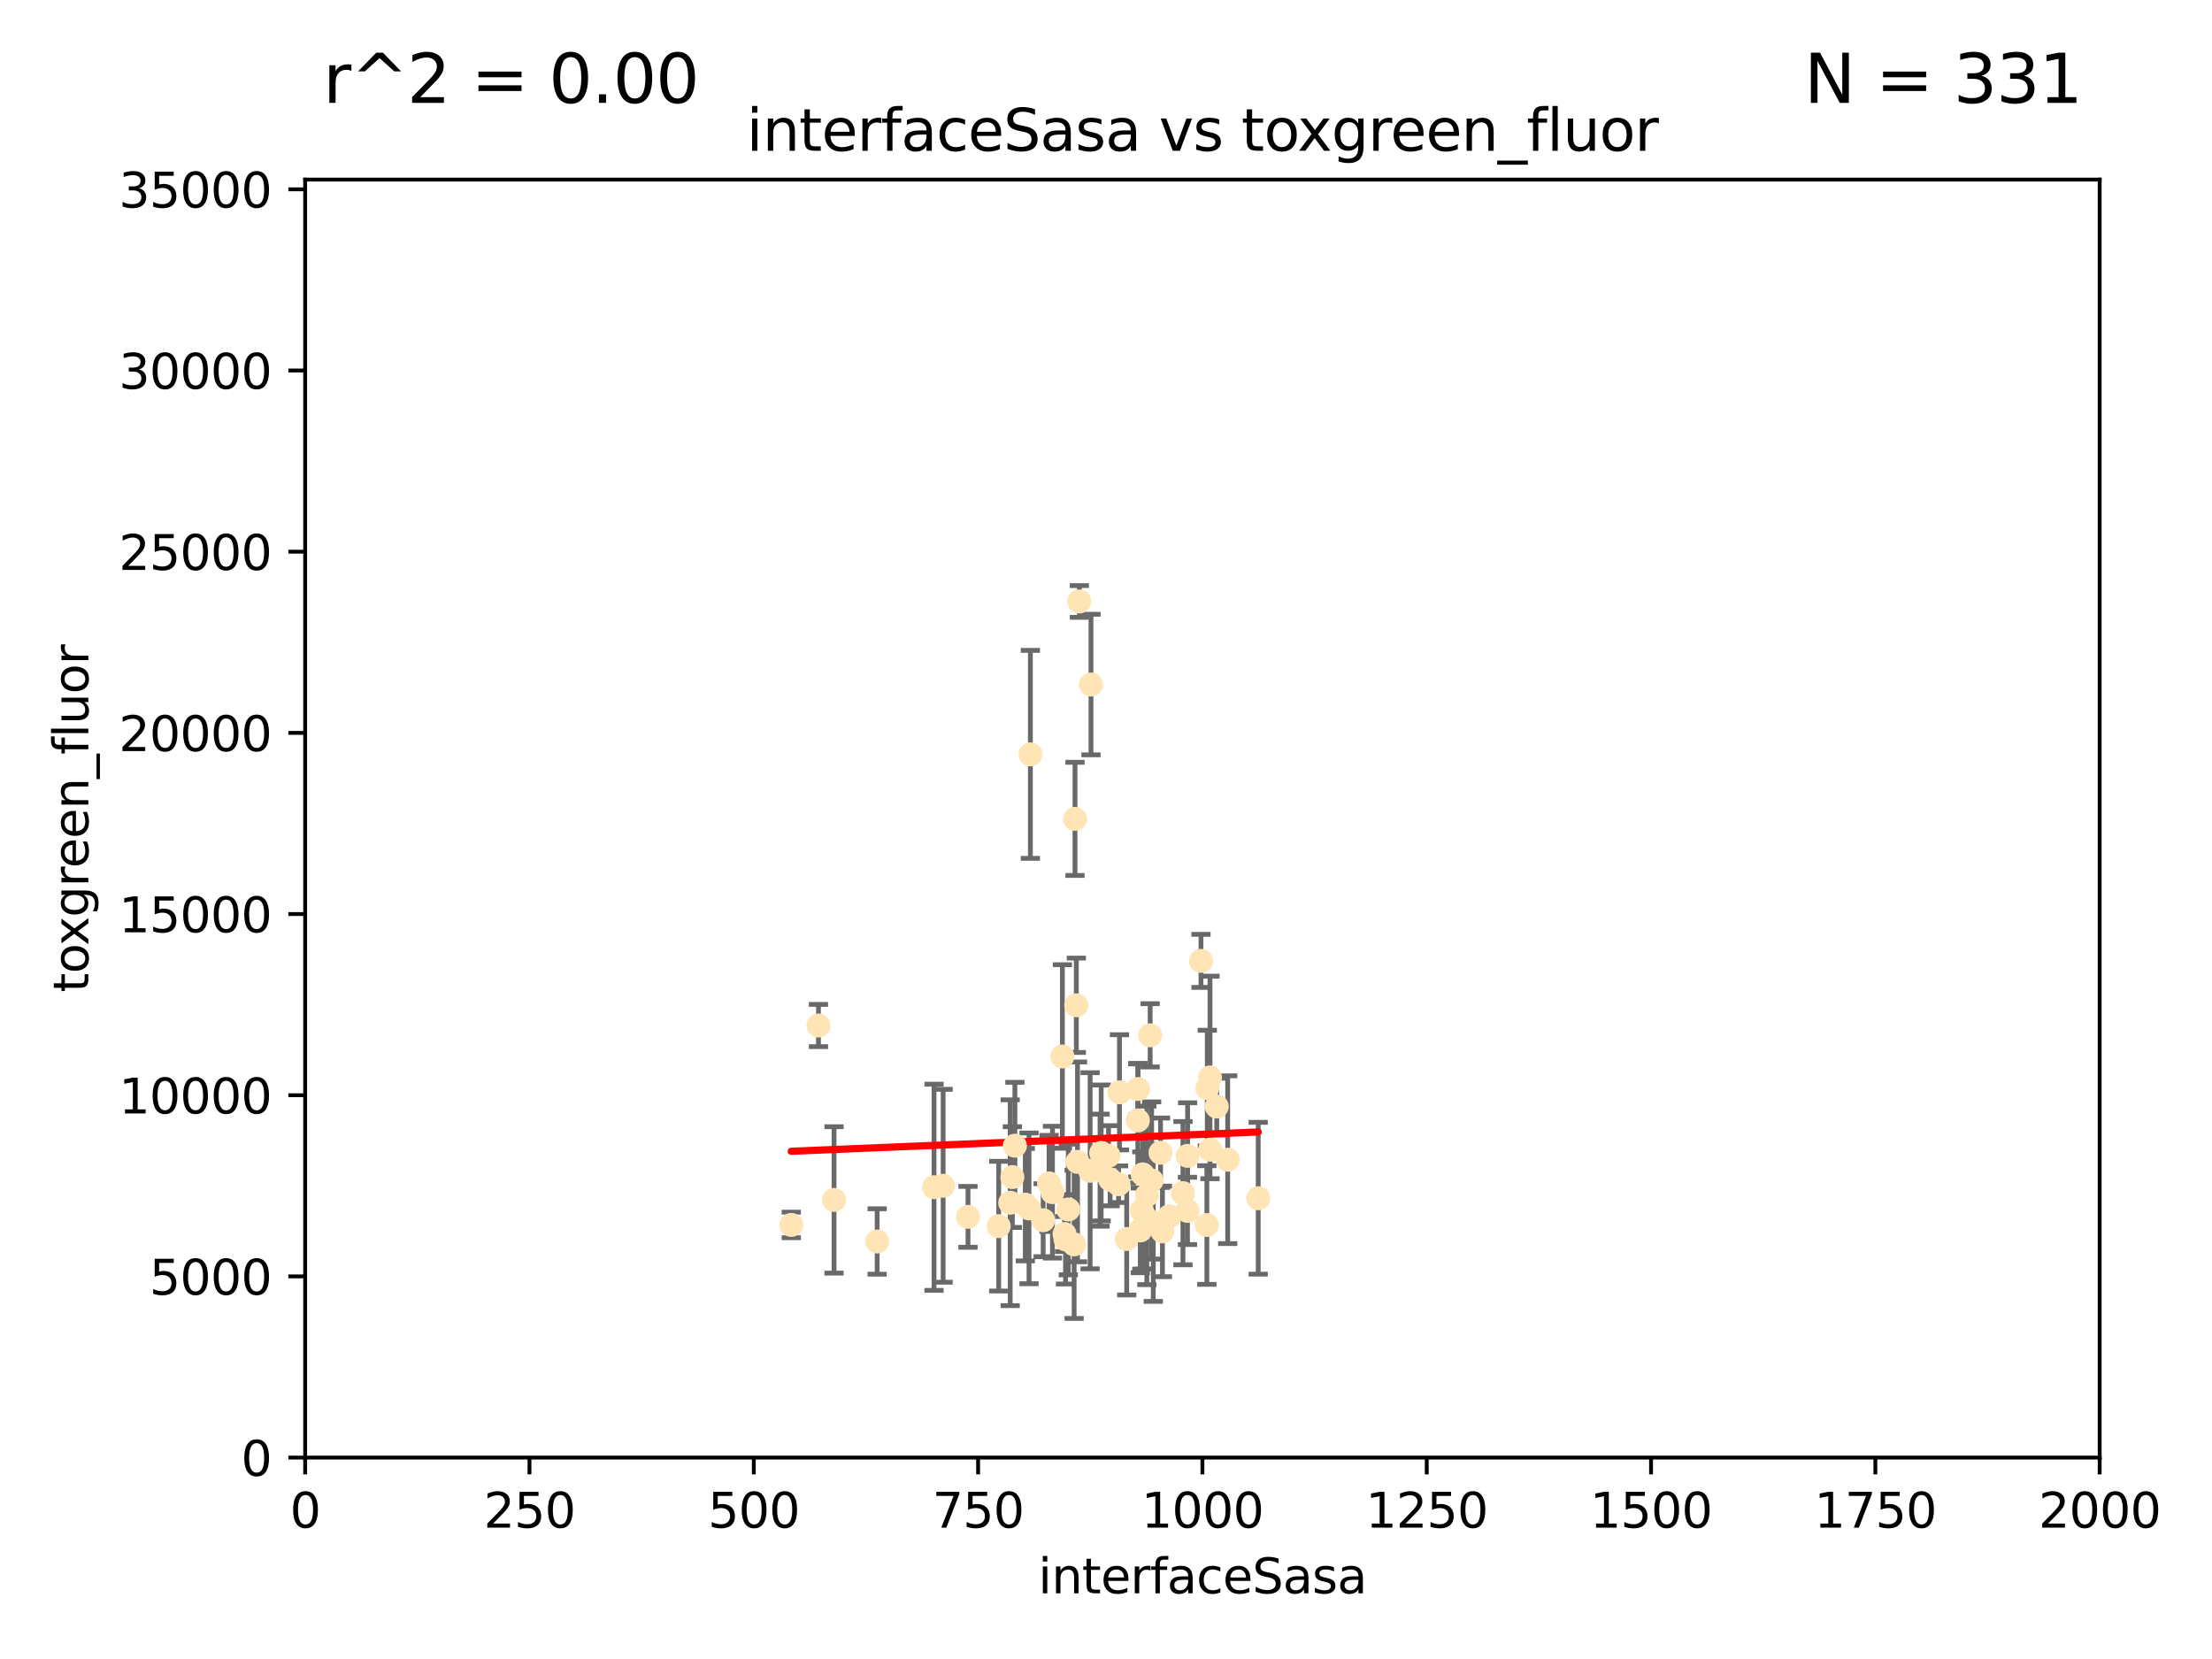 <?xml version="1.0" encoding="utf-8" standalone="no"?>
<!DOCTYPE svg PUBLIC "-//W3C//DTD SVG 1.1//EN"
  "http://www.w3.org/Graphics/SVG/1.1/DTD/svg11.dtd">
<svg xmlns:xlink="http://www.w3.org/1999/xlink" width="460.8pt" height="345.6pt" viewBox="0 0 460.8 345.6" xmlns="http://www.w3.org/2000/svg" version="1.1">
 <defs>
  <style type="text/css">*{stroke-linejoin: round; stroke-linecap: butt}</style>
 </defs>
 <g id="figure_1">
  <g id="patch_1">
   <path d="M 0 345.6 
L 460.8 345.6 
L 460.8 0 
L 0 0 
z
" style="fill: #ffffff"/>
  </g>
  <g id="axes_1">
   <g id="patch_2">
    <path d="M 63.571 303.64 
L 437.4 303.64 
L 437.4 37.411 
L 63.571 37.411 
z
" style="fill: #ffffff"/>
   </g>
   <g id="PathCollection_1">
    <defs>
     <path id="mffc5eb0782" d="M 0 1.118 
C 0.297 1.118 0.581 1 0.791 0.791 
C 1 0.581 1.118 0.297 1.118 0 
C 1.118 -0.297 1 -0.581 0.791 -0.791 
C 0.581 -1 0.297 -1.118 0 -1.118 
C -0.297 -1.118 -0.581 -1 -0.791 -0.791 
C -1 -0.581 -1.118 -0.297 -1.118 0 
C -1.118 0.297 -1 0.581 -0.791 0.791 
C -0.581 1 -0.297 1.118 0 1.118 
z
" style="stroke: #ffe4b5"/>
    </defs>
    <g clip-path="url(#p1312d03114)">
     <use xlink:href="#mffc5eb0782" x="253.473" y="230.512" style="fill: #ffe4b5; stroke: #ffe4b5"/>
     <use xlink:href="#mffc5eb0782" x="224.852" y="125.293" style="fill: #ffe4b5; stroke: #ffe4b5"/>
     <use xlink:href="#mffc5eb0782" x="227.273" y="142.599" style="fill: #ffe4b5; stroke: #ffe4b5"/>
     <use xlink:href="#mffc5eb0782" x="247.374" y="252.25" style="fill: #ffe4b5; stroke: #ffe4b5"/>
     <use xlink:href="#mffc5eb0782" x="238.555" y="253.578" style="fill: #ffe4b5; stroke: #ffe4b5"/>
     <use xlink:href="#mffc5eb0782" x="239.596" y="215.675" style="fill: #ffe4b5; stroke: #ffe4b5"/>
     <use xlink:href="#mffc5eb0782" x="224.217" y="209.418" style="fill: #ffe4b5; stroke: #ffe4b5"/>
     <use xlink:href="#mffc5eb0782" x="250.185" y="200.169" style="fill: #ffe4b5; stroke: #ffe4b5"/>
     <use xlink:href="#mffc5eb0782" x="240.248" y="254.736" style="fill: #ffe4b5; stroke: #ffe4b5"/>
     <use xlink:href="#mffc5eb0782" x="238.048" y="244.641" style="fill: #ffe4b5; stroke: #ffe4b5"/>
     <use xlink:href="#mffc5eb0782" x="233.018" y="246.695" style="fill: #ffe4b5; stroke: #ffe4b5"/>
     <use xlink:href="#mffc5eb0782" x="251.411" y="255.194" style="fill: #ffe4b5; stroke: #ffe4b5"/>
     <use xlink:href="#mffc5eb0782" x="252.078" y="239.511" style="fill: #ffe4b5; stroke: #ffe4b5"/>
     <use xlink:href="#mffc5eb0782" x="237.861" y="252.168" style="fill: #ffe4b5; stroke: #ffe4b5"/>
     <use xlink:href="#mffc5eb0782" x="224.465" y="242.038" style="fill: #ffe4b5; stroke: #ffe4b5"/>
     <use xlink:href="#mffc5eb0782" x="218.533" y="246.526" style="fill: #ffe4b5; stroke: #ffe4b5"/>
     <use xlink:href="#mffc5eb0782" x="201.651" y="253.493" style="fill: #ffe4b5; stroke: #ffe4b5"/>
     <use xlink:href="#mffc5eb0782" x="211.421" y="238.667" style="fill: #ffe4b5; stroke: #ffe4b5"/>
     <use xlink:href="#mffc5eb0782" x="221.312" y="220.081" style="fill: #ffe4b5; stroke: #ffe4b5"/>
     <use xlink:href="#mffc5eb0782" x="237.058" y="226.862" style="fill: #ffe4b5; stroke: #ffe4b5"/>
     <use xlink:href="#mffc5eb0782" x="221.764" y="257.071" style="fill: #ffe4b5; stroke: #ffe4b5"/>
     <use xlink:href="#mffc5eb0782" x="247.402" y="240.784" style="fill: #ffe4b5; stroke: #ffe4b5"/>
     <use xlink:href="#mffc5eb0782" x="255.751" y="241.585" style="fill: #ffe4b5; stroke: #ffe4b5"/>
     <use xlink:href="#mffc5eb0782" x="229.159" y="243.768" style="fill: #ffe4b5; stroke: #ffe4b5"/>
     <use xlink:href="#mffc5eb0782" x="231.261" y="245.717" style="fill: #ffe4b5; stroke: #ffe4b5"/>
     <use xlink:href="#mffc5eb0782" x="252.065" y="224.454" style="fill: #ffe4b5; stroke: #ffe4b5"/>
     <use xlink:href="#mffc5eb0782" x="251.502" y="226.673" style="fill: #ffe4b5; stroke: #ffe4b5"/>
     <use xlink:href="#mffc5eb0782" x="210.895" y="245.207" style="fill: #ffe4b5; stroke: #ffe4b5"/>
     <use xlink:href="#mffc5eb0782" x="239.906" y="245.916" style="fill: #ffe4b5; stroke: #ffe4b5"/>
     <use xlink:href="#mffc5eb0782" x="229.394" y="240.184" style="fill: #ffe4b5; stroke: #ffe4b5"/>
     <use xlink:href="#mffc5eb0782" x="173.746" y="249.966" style="fill: #ffe4b5; stroke: #ffe4b5"/>
     <use xlink:href="#mffc5eb0782" x="219.247" y="248.35" style="fill: #ffe4b5; stroke: #ffe4b5"/>
     <use xlink:href="#mffc5eb0782" x="241.762" y="240.133" style="fill: #ffe4b5; stroke: #ffe4b5"/>
     <use xlink:href="#mffc5eb0782" x="234.716" y="258.105" style="fill: #ffe4b5; stroke: #ffe4b5"/>
     <use xlink:href="#mffc5eb0782" x="237.033" y="233.405" style="fill: #ffe4b5; stroke: #ffe4b5"/>
     <use xlink:href="#mffc5eb0782" x="214.649" y="157.149" style="fill: #ffe4b5; stroke: #ffe4b5"/>
     <use xlink:href="#mffc5eb0782" x="214.363" y="251.723" style="fill: #ffe4b5; stroke: #ffe4b5"/>
     <use xlink:href="#mffc5eb0782" x="196.473" y="247.017" style="fill: #ffe4b5; stroke: #ffe4b5"/>
     <use xlink:href="#mffc5eb0782" x="262.108" y="249.617" style="fill: #ffe4b5; stroke: #ffe4b5"/>
     <use xlink:href="#mffc5eb0782" x="210.441" y="250.554" style="fill: #ffe4b5; stroke: #ffe4b5"/>
     <use xlink:href="#mffc5eb0782" x="223.944" y="170.586" style="fill: #ffe4b5; stroke: #ffe4b5"/>
     <use xlink:href="#mffc5eb0782" x="230.927" y="240.771" style="fill: #ffe4b5; stroke: #ffe4b5"/>
     <use xlink:href="#mffc5eb0782" x="242.155" y="256.522" style="fill: #ffe4b5; stroke: #ffe4b5"/>
     <use xlink:href="#mffc5eb0782" x="217.308" y="254.193" style="fill: #ffe4b5; stroke: #ffe4b5"/>
     <use xlink:href="#mffc5eb0782" x="233.207" y="227.553" style="fill: #ffe4b5; stroke: #ffe4b5"/>
     <use xlink:href="#mffc5eb0782" x="238.906" y="249.018" style="fill: #ffe4b5; stroke: #ffe4b5"/>
     <use xlink:href="#mffc5eb0782" x="243.585" y="253.376" style="fill: #ffe4b5; stroke: #ffe4b5"/>
     <use xlink:href="#mffc5eb0782" x="237.544" y="256.316" style="fill: #ffe4b5; stroke: #ffe4b5"/>
     <use xlink:href="#mffc5eb0782" x="170.501" y="213.635" style="fill: #ffe4b5; stroke: #ffe4b5"/>
     <use xlink:href="#mffc5eb0782" x="213.589" y="250.957" style="fill: #ffe4b5; stroke: #ffe4b5"/>
     <use xlink:href="#mffc5eb0782" x="223.762" y="259.223" style="fill: #ffe4b5; stroke: #ffe4b5"/>
     <use xlink:href="#mffc5eb0782" x="227.093" y="243.894" style="fill: #ffe4b5; stroke: #ffe4b5"/>
     <use xlink:href="#mffc5eb0782" x="194.576" y="247.324" style="fill: #ffe4b5; stroke: #ffe4b5"/>
     <use xlink:href="#mffc5eb0782" x="221.968" y="258.18" style="fill: #ffe4b5; stroke: #ffe4b5"/>
     <use xlink:href="#mffc5eb0782" x="182.727" y="258.627" style="fill: #ffe4b5; stroke: #ffe4b5"/>
     <use xlink:href="#mffc5eb0782" x="208.05" y="255.432" style="fill: #ffe4b5; stroke: #ffe4b5"/>
     <use xlink:href="#mffc5eb0782" x="164.838" y="255.174" style="fill: #ffe4b5; stroke: #ffe4b5"/>
     <use xlink:href="#mffc5eb0782" x="246.431" y="248.558" style="fill: #ffe4b5; stroke: #ffe4b5"/>
     <use xlink:href="#mffc5eb0782" x="222.546" y="251.956" style="fill: #ffe4b5; stroke: #ffe4b5"/>
    </g>
   </g>
   <g id="matplotlib.axis_1">
    <g id="xtick_1">
     <g id="line2d_1">
      <defs>
       <path id="m3a150f9c7a" d="M 0 0 
L 0 3.5 
" style="stroke: #000000; stroke-width: 0.8"/>
      </defs>
      <g>
       <use xlink:href="#m3a150f9c7a" x="63.571" y="303.64" style="stroke: #000000; stroke-width: 0.8"/>
      </g>
     </g>
     <g id="text_1">
      <!-- 0 -->
      <g transform="translate(60.39 318.238)scale(0.1 -0.1)">
       <defs>
        <path id="DejaVuSans-30" d="M 2034 4250 
Q 1547 4250 1301 3770 
Q 1056 3291 1056 2328 
Q 1056 1369 1301 889 
Q 1547 409 2034 409 
Q 2525 409 2770 889 
Q 3016 1369 3016 2328 
Q 3016 3291 2770 3770 
Q 2525 4250 2034 4250 
z
M 2034 4750 
Q 2819 4750 3233 4129 
Q 3647 3509 3647 2328 
Q 3647 1150 3233 529 
Q 2819 -91 2034 -91 
Q 1250 -91 836 529 
Q 422 1150 422 2328 
Q 422 3509 836 4129 
Q 1250 4750 2034 4750 
z
" transform="scale(0.016)"/>
       </defs>
       <use xlink:href="#DejaVuSans-30"/>
      </g>
     </g>
    </g>
    <g id="xtick_2">
     <g id="line2d_2">
      <g>
       <use xlink:href="#m3a150f9c7a" x="110.3" y="303.64" style="stroke: #000000; stroke-width: 0.8"/>
      </g>
     </g>
     <g id="text_2">
      <!-- 250 -->
      <g transform="translate(100.756 318.238)scale(0.1 -0.1)">
       <defs>
        <path id="DejaVuSans-32" d="M 1228 531 
L 3431 531 
L 3431 0 
L 469 0 
L 469 531 
Q 828 903 1448 1529 
Q 2069 2156 2228 2338 
Q 2531 2678 2651 2914 
Q 2772 3150 2772 3378 
Q 2772 3750 2511 3984 
Q 2250 4219 1831 4219 
Q 1534 4219 1204 4116 
Q 875 4013 500 3803 
L 500 4441 
Q 881 4594 1212 4672 
Q 1544 4750 1819 4750 
Q 2544 4750 2975 4387 
Q 3406 4025 3406 3419 
Q 3406 3131 3298 2873 
Q 3191 2616 2906 2266 
Q 2828 2175 2409 1742 
Q 1991 1309 1228 531 
z
" transform="scale(0.016)"/>
        <path id="DejaVuSans-35" d="M 691 4666 
L 3169 4666 
L 3169 4134 
L 1269 4134 
L 1269 2991 
Q 1406 3038 1543 3061 
Q 1681 3084 1819 3084 
Q 2600 3084 3056 2656 
Q 3513 2228 3513 1497 
Q 3513 744 3044 326 
Q 2575 -91 1722 -91 
Q 1428 -91 1123 -41 
Q 819 9 494 109 
L 494 744 
Q 775 591 1075 516 
Q 1375 441 1709 441 
Q 2250 441 2565 725 
Q 2881 1009 2881 1497 
Q 2881 1984 2565 2268 
Q 2250 2553 1709 2553 
Q 1456 2553 1204 2497 
Q 953 2441 691 2322 
L 691 4666 
z
" transform="scale(0.016)"/>
       </defs>
       <use xlink:href="#DejaVuSans-32"/>
       <use xlink:href="#DejaVuSans-35" x="63.623"/>
       <use xlink:href="#DejaVuSans-30" x="127.246"/>
      </g>
     </g>
    </g>
    <g id="xtick_3">
     <g id="line2d_3">
      <g>
       <use xlink:href="#m3a150f9c7a" x="157.028" y="303.64" style="stroke: #000000; stroke-width: 0.8"/>
      </g>
     </g>
     <g id="text_3">
      <!-- 500 -->
      <g transform="translate(147.485 318.238)scale(0.1 -0.1)">
       <use xlink:href="#DejaVuSans-35"/>
       <use xlink:href="#DejaVuSans-30" x="63.623"/>
       <use xlink:href="#DejaVuSans-30" x="127.246"/>
      </g>
     </g>
    </g>
    <g id="xtick_4">
     <g id="line2d_4">
      <g>
       <use xlink:href="#m3a150f9c7a" x="203.757" y="303.64" style="stroke: #000000; stroke-width: 0.8"/>
      </g>
     </g>
     <g id="text_4">
      <!-- 750 -->
      <g transform="translate(194.213 318.238)scale(0.1 -0.1)">
       <defs>
        <path id="DejaVuSans-37" d="M 525 4666 
L 3525 4666 
L 3525 4397 
L 1831 0 
L 1172 0 
L 2766 4134 
L 525 4134 
L 525 4666 
z
" transform="scale(0.016)"/>
       </defs>
       <use xlink:href="#DejaVuSans-37"/>
       <use xlink:href="#DejaVuSans-35" x="63.623"/>
       <use xlink:href="#DejaVuSans-30" x="127.246"/>
      </g>
     </g>
    </g>
    <g id="xtick_5">
     <g id="line2d_5">
      <g>
       <use xlink:href="#m3a150f9c7a" x="250.486" y="303.64" style="stroke: #000000; stroke-width: 0.8"/>
      </g>
     </g>
     <g id="text_5">
      <!-- 1000 -->
      <g transform="translate(237.761 318.238)scale(0.1 -0.1)">
       <defs>
        <path id="DejaVuSans-31" d="M 794 531 
L 1825 531 
L 1825 4091 
L 703 3866 
L 703 4441 
L 1819 4666 
L 2450 4666 
L 2450 531 
L 3481 531 
L 3481 0 
L 794 0 
L 794 531 
z
" transform="scale(0.016)"/>
       </defs>
       <use xlink:href="#DejaVuSans-31"/>
       <use xlink:href="#DejaVuSans-30" x="63.623"/>
       <use xlink:href="#DejaVuSans-30" x="127.246"/>
       <use xlink:href="#DejaVuSans-30" x="190.869"/>
      </g>
     </g>
    </g>
    <g id="xtick_6">
     <g id="line2d_6">
      <g>
       <use xlink:href="#m3a150f9c7a" x="297.214" y="303.64" style="stroke: #000000; stroke-width: 0.8"/>
      </g>
     </g>
     <g id="text_6">
      <!-- 1250 -->
      <g transform="translate(284.489 318.238)scale(0.1 -0.1)">
       <use xlink:href="#DejaVuSans-31"/>
       <use xlink:href="#DejaVuSans-32" x="63.623"/>
       <use xlink:href="#DejaVuSans-35" x="127.246"/>
       <use xlink:href="#DejaVuSans-30" x="190.869"/>
      </g>
     </g>
    </g>
    <g id="xtick_7">
     <g id="line2d_7">
      <g>
       <use xlink:href="#m3a150f9c7a" x="343.943" y="303.64" style="stroke: #000000; stroke-width: 0.8"/>
      </g>
     </g>
     <g id="text_7">
      <!-- 1500 -->
      <g transform="translate(331.218 318.238)scale(0.1 -0.1)">
       <use xlink:href="#DejaVuSans-31"/>
       <use xlink:href="#DejaVuSans-35" x="63.623"/>
       <use xlink:href="#DejaVuSans-30" x="127.246"/>
       <use xlink:href="#DejaVuSans-30" x="190.869"/>
      </g>
     </g>
    </g>
    <g id="xtick_8">
     <g id="line2d_8">
      <g>
       <use xlink:href="#m3a150f9c7a" x="390.671" y="303.64" style="stroke: #000000; stroke-width: 0.8"/>
      </g>
     </g>
     <g id="text_8">
      <!-- 1750 -->
      <g transform="translate(377.946 318.238)scale(0.1 -0.1)">
       <use xlink:href="#DejaVuSans-31"/>
       <use xlink:href="#DejaVuSans-37" x="63.623"/>
       <use xlink:href="#DejaVuSans-35" x="127.246"/>
       <use xlink:href="#DejaVuSans-30" x="190.869"/>
      </g>
     </g>
    </g>
    <g id="xtick_9">
     <g id="line2d_9">
      <g>
       <use xlink:href="#m3a150f9c7a" x="437.4" y="303.64" style="stroke: #000000; stroke-width: 0.8"/>
      </g>
     </g>
     <g id="text_9">
      <!-- 2000 -->
      <g transform="translate(424.675 318.238)scale(0.1 -0.1)">
       <use xlink:href="#DejaVuSans-32"/>
       <use xlink:href="#DejaVuSans-30" x="63.623"/>
       <use xlink:href="#DejaVuSans-30" x="127.246"/>
       <use xlink:href="#DejaVuSans-30" x="190.869"/>
      </g>
     </g>
    </g>
    <g id="text_10">
     <!-- interfaceSasa -->
     <g transform="translate(216.279 331.917)scale(0.1 -0.1)">
      <defs>
       <path id="DejaVuSans-69" d="M 603 3500 
L 1178 3500 
L 1178 0 
L 603 0 
L 603 3500 
z
M 603 4863 
L 1178 4863 
L 1178 4134 
L 603 4134 
L 603 4863 
z
" transform="scale(0.016)"/>
       <path id="DejaVuSans-6e" d="M 3513 2113 
L 3513 0 
L 2938 0 
L 2938 2094 
Q 2938 2591 2744 2837 
Q 2550 3084 2163 3084 
Q 1697 3084 1428 2787 
Q 1159 2491 1159 1978 
L 1159 0 
L 581 0 
L 581 3500 
L 1159 3500 
L 1159 2956 
Q 1366 3272 1645 3428 
Q 1925 3584 2291 3584 
Q 2894 3584 3203 3211 
Q 3513 2838 3513 2113 
z
" transform="scale(0.016)"/>
       <path id="DejaVuSans-74" d="M 1172 4494 
L 1172 3500 
L 2356 3500 
L 2356 3053 
L 1172 3053 
L 1172 1153 
Q 1172 725 1289 603 
Q 1406 481 1766 481 
L 2356 481 
L 2356 0 
L 1766 0 
Q 1100 0 847 248 
Q 594 497 594 1153 
L 594 3053 
L 172 3053 
L 172 3500 
L 594 3500 
L 594 4494 
L 1172 4494 
z
" transform="scale(0.016)"/>
       <path id="DejaVuSans-65" d="M 3597 1894 
L 3597 1613 
L 953 1613 
Q 991 1019 1311 708 
Q 1631 397 2203 397 
Q 2534 397 2845 478 
Q 3156 559 3463 722 
L 3463 178 
Q 3153 47 2828 -22 
Q 2503 -91 2169 -91 
Q 1331 -91 842 396 
Q 353 884 353 1716 
Q 353 2575 817 3079 
Q 1281 3584 2069 3584 
Q 2775 3584 3186 3129 
Q 3597 2675 3597 1894 
z
M 3022 2063 
Q 3016 2534 2758 2815 
Q 2500 3097 2075 3097 
Q 1594 3097 1305 2825 
Q 1016 2553 972 2059 
L 3022 2063 
z
" transform="scale(0.016)"/>
       <path id="DejaVuSans-72" d="M 2631 2963 
Q 2534 3019 2420 3045 
Q 2306 3072 2169 3072 
Q 1681 3072 1420 2755 
Q 1159 2438 1159 1844 
L 1159 0 
L 581 0 
L 581 3500 
L 1159 3500 
L 1159 2956 
Q 1341 3275 1631 3429 
Q 1922 3584 2338 3584 
Q 2397 3584 2469 3576 
Q 2541 3569 2628 3553 
L 2631 2963 
z
" transform="scale(0.016)"/>
       <path id="DejaVuSans-66" d="M 2375 4863 
L 2375 4384 
L 1825 4384 
Q 1516 4384 1395 4259 
Q 1275 4134 1275 3809 
L 1275 3500 
L 2222 3500 
L 2222 3053 
L 1275 3053 
L 1275 0 
L 697 0 
L 697 3053 
L 147 3053 
L 147 3500 
L 697 3500 
L 697 3744 
Q 697 4328 969 4595 
Q 1241 4863 1831 4863 
L 2375 4863 
z
" transform="scale(0.016)"/>
       <path id="DejaVuSans-61" d="M 2194 1759 
Q 1497 1759 1228 1600 
Q 959 1441 959 1056 
Q 959 750 1161 570 
Q 1363 391 1709 391 
Q 2188 391 2477 730 
Q 2766 1069 2766 1631 
L 2766 1759 
L 2194 1759 
z
M 3341 1997 
L 3341 0 
L 2766 0 
L 2766 531 
Q 2569 213 2275 61 
Q 1981 -91 1556 -91 
Q 1019 -91 701 211 
Q 384 513 384 1019 
Q 384 1609 779 1909 
Q 1175 2209 1959 2209 
L 2766 2209 
L 2766 2266 
Q 2766 2663 2505 2880 
Q 2244 3097 1772 3097 
Q 1472 3097 1187 3025 
Q 903 2953 641 2809 
L 641 3341 
Q 956 3463 1253 3523 
Q 1550 3584 1831 3584 
Q 2591 3584 2966 3190 
Q 3341 2797 3341 1997 
z
" transform="scale(0.016)"/>
       <path id="DejaVuSans-63" d="M 3122 3366 
L 3122 2828 
Q 2878 2963 2633 3030 
Q 2388 3097 2138 3097 
Q 1578 3097 1268 2742 
Q 959 2388 959 1747 
Q 959 1106 1268 751 
Q 1578 397 2138 397 
Q 2388 397 2633 464 
Q 2878 531 3122 666 
L 3122 134 
Q 2881 22 2623 -34 
Q 2366 -91 2075 -91 
Q 1284 -91 818 406 
Q 353 903 353 1747 
Q 353 2603 823 3093 
Q 1294 3584 2113 3584 
Q 2378 3584 2631 3529 
Q 2884 3475 3122 3366 
z
" transform="scale(0.016)"/>
       <path id="DejaVuSans-53" d="M 3425 4513 
L 3425 3897 
Q 3066 4069 2747 4153 
Q 2428 4238 2131 4238 
Q 1616 4238 1336 4038 
Q 1056 3838 1056 3469 
Q 1056 3159 1242 3001 
Q 1428 2844 1947 2747 
L 2328 2669 
Q 3034 2534 3370 2195 
Q 3706 1856 3706 1288 
Q 3706 609 3251 259 
Q 2797 -91 1919 -91 
Q 1588 -91 1214 -16 
Q 841 59 441 206 
L 441 856 
Q 825 641 1194 531 
Q 1563 422 1919 422 
Q 2459 422 2753 634 
Q 3047 847 3047 1241 
Q 3047 1584 2836 1778 
Q 2625 1972 2144 2069 
L 1759 2144 
Q 1053 2284 737 2584 
Q 422 2884 422 3419 
Q 422 4038 858 4394 
Q 1294 4750 2059 4750 
Q 2388 4750 2728 4690 
Q 3069 4631 3425 4513 
z
" transform="scale(0.016)"/>
       <path id="DejaVuSans-73" d="M 2834 3397 
L 2834 2853 
Q 2591 2978 2328 3040 
Q 2066 3103 1784 3103 
Q 1356 3103 1142 2972 
Q 928 2841 928 2578 
Q 928 2378 1081 2264 
Q 1234 2150 1697 2047 
L 1894 2003 
Q 2506 1872 2764 1633 
Q 3022 1394 3022 966 
Q 3022 478 2636 193 
Q 2250 -91 1575 -91 
Q 1294 -91 989 -36 
Q 684 19 347 128 
L 347 722 
Q 666 556 975 473 
Q 1284 391 1588 391 
Q 1994 391 2212 530 
Q 2431 669 2431 922 
Q 2431 1156 2273 1281 
Q 2116 1406 1581 1522 
L 1381 1569 
Q 847 1681 609 1914 
Q 372 2147 372 2553 
Q 372 3047 722 3315 
Q 1072 3584 1716 3584 
Q 2034 3584 2315 3537 
Q 2597 3491 2834 3397 
z
" transform="scale(0.016)"/>
      </defs>
      <use xlink:href="#DejaVuSans-69"/>
      <use xlink:href="#DejaVuSans-6e" x="27.783"/>
      <use xlink:href="#DejaVuSans-74" x="91.162"/>
      <use xlink:href="#DejaVuSans-65" x="130.371"/>
      <use xlink:href="#DejaVuSans-72" x="191.895"/>
      <use xlink:href="#DejaVuSans-66" x="233.008"/>
      <use xlink:href="#DejaVuSans-61" x="268.213"/>
      <use xlink:href="#DejaVuSans-63" x="329.492"/>
      <use xlink:href="#DejaVuSans-65" x="384.473"/>
      <use xlink:href="#DejaVuSans-53" x="445.996"/>
      <use xlink:href="#DejaVuSans-61" x="509.473"/>
      <use xlink:href="#DejaVuSans-73" x="570.752"/>
      <use xlink:href="#DejaVuSans-61" x="622.852"/>
     </g>
    </g>
   </g>
   <g id="matplotlib.axis_2">
    <g id="ytick_1">
     <g id="line2d_10">
      <defs>
       <path id="mc94f754ab6" d="M 0 0 
L -3.5 0 
" style="stroke: #000000; stroke-width: 0.8"/>
      </defs>
      <g>
       <use xlink:href="#mc94f754ab6" x="63.571" y="303.64" style="stroke: #000000; stroke-width: 0.8"/>
      </g>
     </g>
     <g id="text_11">
      <!-- 0 -->
      <g transform="translate(50.209 307.439)scale(0.1 -0.1)">
       <use xlink:href="#DejaVuSans-30"/>
      </g>
     </g>
    </g>
    <g id="ytick_2">
     <g id="line2d_11">
      <g>
       <use xlink:href="#mc94f754ab6" x="63.571" y="265.897" style="stroke: #000000; stroke-width: 0.8"/>
      </g>
     </g>
     <g id="text_12">
      <!-- 5000 -->
      <g transform="translate(31.121 269.696)scale(0.1 -0.1)">
       <use xlink:href="#DejaVuSans-35"/>
       <use xlink:href="#DejaVuSans-30" x="63.623"/>
       <use xlink:href="#DejaVuSans-30" x="127.246"/>
       <use xlink:href="#DejaVuSans-30" x="190.869"/>
      </g>
     </g>
    </g>
    <g id="ytick_3">
     <g id="line2d_12">
      <g>
       <use xlink:href="#mc94f754ab6" x="63.571" y="228.154" style="stroke: #000000; stroke-width: 0.8"/>
      </g>
     </g>
     <g id="text_13">
      <!-- 10000 -->
      <g transform="translate(24.759 231.953)scale(0.1 -0.1)">
       <use xlink:href="#DejaVuSans-31"/>
       <use xlink:href="#DejaVuSans-30" x="63.623"/>
       <use xlink:href="#DejaVuSans-30" x="127.246"/>
       <use xlink:href="#DejaVuSans-30" x="190.869"/>
       <use xlink:href="#DejaVuSans-30" x="254.492"/>
      </g>
     </g>
    </g>
    <g id="ytick_4">
     <g id="line2d_13">
      <g>
       <use xlink:href="#mc94f754ab6" x="63.571" y="190.411" style="stroke: #000000; stroke-width: 0.8"/>
      </g>
     </g>
     <g id="text_14">
      <!-- 15000 -->
      <g transform="translate(24.759 194.21)scale(0.1 -0.1)">
       <use xlink:href="#DejaVuSans-31"/>
       <use xlink:href="#DejaVuSans-35" x="63.623"/>
       <use xlink:href="#DejaVuSans-30" x="127.246"/>
       <use xlink:href="#DejaVuSans-30" x="190.869"/>
       <use xlink:href="#DejaVuSans-30" x="254.492"/>
      </g>
     </g>
    </g>
    <g id="ytick_5">
     <g id="line2d_14">
      <g>
       <use xlink:href="#mc94f754ab6" x="63.571" y="152.668" style="stroke: #000000; stroke-width: 0.8"/>
      </g>
     </g>
     <g id="text_15">
      <!-- 20000 -->
      <g transform="translate(24.759 156.467)scale(0.1 -0.1)">
       <use xlink:href="#DejaVuSans-32"/>
       <use xlink:href="#DejaVuSans-30" x="63.623"/>
       <use xlink:href="#DejaVuSans-30" x="127.246"/>
       <use xlink:href="#DejaVuSans-30" x="190.869"/>
       <use xlink:href="#DejaVuSans-30" x="254.492"/>
      </g>
     </g>
    </g>
    <g id="ytick_6">
     <g id="line2d_15">
      <g>
       <use xlink:href="#mc94f754ab6" x="63.571" y="114.925" style="stroke: #000000; stroke-width: 0.8"/>
      </g>
     </g>
     <g id="text_16">
      <!-- 25000 -->
      <g transform="translate(24.759 118.724)scale(0.1 -0.1)">
       <use xlink:href="#DejaVuSans-32"/>
       <use xlink:href="#DejaVuSans-35" x="63.623"/>
       <use xlink:href="#DejaVuSans-30" x="127.246"/>
       <use xlink:href="#DejaVuSans-30" x="190.869"/>
       <use xlink:href="#DejaVuSans-30" x="254.492"/>
      </g>
     </g>
    </g>
    <g id="ytick_7">
     <g id="line2d_16">
      <g>
       <use xlink:href="#mc94f754ab6" x="63.571" y="77.181" style="stroke: #000000; stroke-width: 0.8"/>
      </g>
     </g>
     <g id="text_17">
      <!-- 30000 -->
      <g transform="translate(24.759 80.981)scale(0.1 -0.1)">
       <defs>
        <path id="DejaVuSans-33" d="M 2597 2516 
Q 3050 2419 3304 2112 
Q 3559 1806 3559 1356 
Q 3559 666 3084 287 
Q 2609 -91 1734 -91 
Q 1441 -91 1130 -33 
Q 819 25 488 141 
L 488 750 
Q 750 597 1062 519 
Q 1375 441 1716 441 
Q 2309 441 2620 675 
Q 2931 909 2931 1356 
Q 2931 1769 2642 2001 
Q 2353 2234 1838 2234 
L 1294 2234 
L 1294 2753 
L 1863 2753 
Q 2328 2753 2575 2939 
Q 2822 3125 2822 3475 
Q 2822 3834 2567 4026 
Q 2313 4219 1838 4219 
Q 1578 4219 1281 4162 
Q 984 4106 628 3988 
L 628 4550 
Q 988 4650 1302 4700 
Q 1616 4750 1894 4750 
Q 2613 4750 3031 4423 
Q 3450 4097 3450 3541 
Q 3450 3153 3228 2886 
Q 3006 2619 2597 2516 
z
" transform="scale(0.016)"/>
       </defs>
       <use xlink:href="#DejaVuSans-33"/>
       <use xlink:href="#DejaVuSans-30" x="63.623"/>
       <use xlink:href="#DejaVuSans-30" x="127.246"/>
       <use xlink:href="#DejaVuSans-30" x="190.869"/>
       <use xlink:href="#DejaVuSans-30" x="254.492"/>
      </g>
     </g>
    </g>
    <g id="ytick_8">
     <g id="line2d_17">
      <g>
       <use xlink:href="#mc94f754ab6" x="63.571" y="39.438" style="stroke: #000000; stroke-width: 0.8"/>
      </g>
     </g>
     <g id="text_18">
      <!-- 35000 -->
      <g transform="translate(24.759 43.238)scale(0.1 -0.1)">
       <use xlink:href="#DejaVuSans-33"/>
       <use xlink:href="#DejaVuSans-35" x="63.623"/>
       <use xlink:href="#DejaVuSans-30" x="127.246"/>
       <use xlink:href="#DejaVuSans-30" x="190.869"/>
       <use xlink:href="#DejaVuSans-30" x="254.492"/>
      </g>
     </g>
    </g>
    <g id="text_19">
     <!-- toxgreen_fluor -->
     <g transform="translate(18.401 206.72)rotate(-90)scale(0.1 -0.1)">
      <defs>
       <path id="DejaVuSans-6f" d="M 1959 3097 
Q 1497 3097 1228 2736 
Q 959 2375 959 1747 
Q 959 1119 1226 758 
Q 1494 397 1959 397 
Q 2419 397 2687 759 
Q 2956 1122 2956 1747 
Q 2956 2369 2687 2733 
Q 2419 3097 1959 3097 
z
M 1959 3584 
Q 2709 3584 3137 3096 
Q 3566 2609 3566 1747 
Q 3566 888 3137 398 
Q 2709 -91 1959 -91 
Q 1206 -91 779 398 
Q 353 888 353 1747 
Q 353 2609 779 3096 
Q 1206 3584 1959 3584 
z
" transform="scale(0.016)"/>
       <path id="DejaVuSans-78" d="M 3513 3500 
L 2247 1797 
L 3578 0 
L 2900 0 
L 1881 1375 
L 863 0 
L 184 0 
L 1544 1831 
L 300 3500 
L 978 3500 
L 1906 2253 
L 2834 3500 
L 3513 3500 
z
" transform="scale(0.016)"/>
       <path id="DejaVuSans-67" d="M 2906 1791 
Q 2906 2416 2648 2759 
Q 2391 3103 1925 3103 
Q 1463 3103 1205 2759 
Q 947 2416 947 1791 
Q 947 1169 1205 825 
Q 1463 481 1925 481 
Q 2391 481 2648 825 
Q 2906 1169 2906 1791 
z
M 3481 434 
Q 3481 -459 3084 -895 
Q 2688 -1331 1869 -1331 
Q 1566 -1331 1297 -1286 
Q 1028 -1241 775 -1147 
L 775 -588 
Q 1028 -725 1275 -790 
Q 1522 -856 1778 -856 
Q 2344 -856 2625 -561 
Q 2906 -266 2906 331 
L 2906 616 
Q 2728 306 2450 153 
Q 2172 0 1784 0 
Q 1141 0 747 490 
Q 353 981 353 1791 
Q 353 2603 747 3093 
Q 1141 3584 1784 3584 
Q 2172 3584 2450 3431 
Q 2728 3278 2906 2969 
L 2906 3500 
L 3481 3500 
L 3481 434 
z
" transform="scale(0.016)"/>
       <path id="DejaVuSans-5f" d="M 3263 -1063 
L 3263 -1509 
L -63 -1509 
L -63 -1063 
L 3263 -1063 
z
" transform="scale(0.016)"/>
       <path id="DejaVuSans-6c" d="M 603 4863 
L 1178 4863 
L 1178 0 
L 603 0 
L 603 4863 
z
" transform="scale(0.016)"/>
       <path id="DejaVuSans-75" d="M 544 1381 
L 544 3500 
L 1119 3500 
L 1119 1403 
Q 1119 906 1312 657 
Q 1506 409 1894 409 
Q 2359 409 2629 706 
Q 2900 1003 2900 1516 
L 2900 3500 
L 3475 3500 
L 3475 0 
L 2900 0 
L 2900 538 
Q 2691 219 2414 64 
Q 2138 -91 1772 -91 
Q 1169 -91 856 284 
Q 544 659 544 1381 
z
M 1991 3584 
L 1991 3584 
z
" transform="scale(0.016)"/>
      </defs>
      <use xlink:href="#DejaVuSans-74"/>
      <use xlink:href="#DejaVuSans-6f" x="39.209"/>
      <use xlink:href="#DejaVuSans-78" x="97.266"/>
      <use xlink:href="#DejaVuSans-67" x="156.445"/>
      <use xlink:href="#DejaVuSans-72" x="219.922"/>
      <use xlink:href="#DejaVuSans-65" x="258.785"/>
      <use xlink:href="#DejaVuSans-65" x="320.309"/>
      <use xlink:href="#DejaVuSans-6e" x="381.832"/>
      <use xlink:href="#DejaVuSans-5f" x="445.211"/>
      <use xlink:href="#DejaVuSans-66" x="495.211"/>
      <use xlink:href="#DejaVuSans-6c" x="530.416"/>
      <use xlink:href="#DejaVuSans-75" x="558.199"/>
      <use xlink:href="#DejaVuSans-6f" x="621.578"/>
      <use xlink:href="#DejaVuSans-72" x="682.76"/>
     </g>
    </g>
   </g>
   <g id="LineCollection_1">
    <path d="M 253.473 236.426 
L 253.473 224.599 
" clip-path="url(#p1312d03114)" style="fill: none; stroke: #696969"/>
    <path d="M 224.852 128.597 
L 224.852 121.989 
" clip-path="url(#p1312d03114)" style="fill: none; stroke: #696969"/>
    <path d="M 227.273 157.242 
L 227.273 127.957 
" clip-path="url(#p1312d03114)" style="fill: none; stroke: #696969"/>
    <path d="M 247.374 259.258 
L 247.374 245.242 
" clip-path="url(#p1312d03114)" style="fill: none; stroke: #696969"/>
    <path d="M 238.555 264.386 
L 238.555 242.77 
" clip-path="url(#p1312d03114)" style="fill: none; stroke: #696969"/>
    <path d="M 239.596 222.264 
L 239.596 209.086 
" clip-path="url(#p1312d03114)" style="fill: none; stroke: #696969"/>
    <path d="M 224.217 219.25 
L 224.217 199.587 
" clip-path="url(#p1312d03114)" style="fill: none; stroke: #696969"/>
    <path d="M 250.185 205.695 
L 250.185 194.642 
" clip-path="url(#p1312d03114)" style="fill: none; stroke: #696969"/>
    <path d="M 240.248 271.106 
L 240.248 238.366 
" clip-path="url(#p1312d03114)" style="fill: none; stroke: #696969"/>
    <path d="M 238.048 255.534 
L 238.048 233.749 
" clip-path="url(#p1312d03114)" style="fill: none; stroke: #696969"/>
    <path d="M 233.018 250.509 
L 233.018 242.881 
" clip-path="url(#p1312d03114)" style="fill: none; stroke: #696969"/>
    <path d="M 251.411 267.551 
L 251.411 242.837 
" clip-path="url(#p1312d03114)" style="fill: none; stroke: #696969"/>
    <path d="M 252.078 239.932 
L 252.078 239.091 
" clip-path="url(#p1312d03114)" style="fill: none; stroke: #696969"/>
    <path d="M 237.861 264.37 
L 237.861 239.965 
" clip-path="url(#p1312d03114)" style="fill: none; stroke: #696969"/>
    <path d="M 224.465 262.845 
L 224.465 221.231 
" clip-path="url(#p1312d03114)" style="fill: none; stroke: #696969"/>
    <path d="M 218.533 256.54 
L 218.533 236.513 
" clip-path="url(#p1312d03114)" style="fill: none; stroke: #696969"/>
    <path d="M 201.651 259.828 
L 201.651 247.157 
" clip-path="url(#p1312d03114)" style="fill: none; stroke: #696969"/>
    <path d="M 211.421 251.868 
L 211.421 225.466 
" clip-path="url(#p1312d03114)" style="fill: none; stroke: #696969"/>
    <path d="M 221.312 239.201 
L 221.312 200.961 
" clip-path="url(#p1312d03114)" style="fill: none; stroke: #696969"/>
    <path d="M 237.058 232.203 
L 237.058 221.521 
" clip-path="url(#p1312d03114)" style="fill: none; stroke: #696969"/>
    <path d="M 221.764 260.724 
L 221.764 253.419 
" clip-path="url(#p1312d03114)" style="fill: none; stroke: #696969"/>
    <path d="M 247.402 251.834 
L 247.402 229.733 
" clip-path="url(#p1312d03114)" style="fill: none; stroke: #696969"/>
    <path d="M 255.751 259.058 
L 255.751 224.112 
" clip-path="url(#p1312d03114)" style="fill: none; stroke: #696969"/>
    <path d="M 229.159 255.44 
L 229.159 232.096 
" clip-path="url(#p1312d03114)" style="fill: none; stroke: #696969"/>
    <path d="M 231.261 251.194 
L 231.261 240.24 
" clip-path="url(#p1312d03114)" style="fill: none; stroke: #696969"/>
    <path d="M 252.065 245.552 
L 252.065 203.356 
" clip-path="url(#p1312d03114)" style="fill: none; stroke: #696969"/>
    <path d="M 251.502 238.721 
L 251.502 214.624 
" clip-path="url(#p1312d03114)" style="fill: none; stroke: #696969"/>
    <path d="M 210.895 255.702 
L 210.895 234.711 
" clip-path="url(#p1312d03114)" style="fill: none; stroke: #696969"/>
    <path d="M 239.906 262.289 
L 239.906 229.543 
" clip-path="url(#p1312d03114)" style="fill: none; stroke: #696969"/>
    <path d="M 229.394 254.343 
L 229.394 226.025 
" clip-path="url(#p1312d03114)" style="fill: none; stroke: #696969"/>
    <path d="M 173.746 265.213 
L 173.746 234.719 
" clip-path="url(#p1312d03114)" style="fill: none; stroke: #696969"/>
    <path d="M 219.247 262.081 
L 219.247 234.618 
" clip-path="url(#p1312d03114)" style="fill: none; stroke: #696969"/>
    <path d="M 241.762 247.36 
L 241.762 232.905 
" clip-path="url(#p1312d03114)" style="fill: none; stroke: #696969"/>
    <path d="M 234.716 269.761 
L 234.716 246.448 
" clip-path="url(#p1312d03114)" style="fill: none; stroke: #696969"/>
    <path d="M 237.033 245.177 
L 237.033 221.633 
" clip-path="url(#p1312d03114)" style="fill: none; stroke: #696969"/>
    <path d="M 214.649 178.811 
L 214.649 135.488 
" clip-path="url(#p1312d03114)" style="fill: none; stroke: #696969"/>
    <path d="M 214.363 267.424 
L 214.363 236.021 
" clip-path="url(#p1312d03114)" style="fill: none; stroke: #696969"/>
    <path d="M 196.473 267.112 
L 196.473 226.923 
" clip-path="url(#p1312d03114)" style="fill: none; stroke: #696969"/>
    <path d="M 262.108 265.429 
L 262.108 233.805 
" clip-path="url(#p1312d03114)" style="fill: none; stroke: #696969"/>
    <path d="M 210.441 271.991 
L 210.441 229.116 
" clip-path="url(#p1312d03114)" style="fill: none; stroke: #696969"/>
    <path d="M 223.944 182.373 
L 223.944 158.798 
" clip-path="url(#p1312d03114)" style="fill: none; stroke: #696969"/>
    <path d="M 230.927 247.039 
L 230.927 234.502 
" clip-path="url(#p1312d03114)" style="fill: none; stroke: #696969"/>
    <path d="M 242.155 265.958 
L 242.155 247.086 
" clip-path="url(#p1312d03114)" style="fill: none; stroke: #696969"/>
    <path d="M 217.308 261.798 
L 217.308 246.587 
" clip-path="url(#p1312d03114)" style="fill: none; stroke: #696969"/>
    <path d="M 233.207 239.549 
L 233.207 215.557 
" clip-path="url(#p1312d03114)" style="fill: none; stroke: #696969"/>
    <path d="M 238.906 267.609 
L 238.906 230.427 
" clip-path="url(#p1312d03114)" style="fill: none; stroke: #696969"/>
    <path d="M 243.585 254.397 
L 243.585 252.356 
" clip-path="url(#p1312d03114)" style="fill: none; stroke: #696969"/>
    <path d="M 237.544 265.132 
L 237.544 247.5 
" clip-path="url(#p1312d03114)" style="fill: none; stroke: #696969"/>
    <path d="M 170.501 218.032 
L 170.501 209.238 
" clip-path="url(#p1312d03114)" style="fill: none; stroke: #696969"/>
    <path d="M 213.589 262.66 
L 213.589 239.253 
" clip-path="url(#p1312d03114)" style="fill: none; stroke: #696969"/>
    <path d="M 223.762 274.655 
L 223.762 243.79 
" clip-path="url(#p1312d03114)" style="fill: none; stroke: #696969"/>
    <path d="M 227.093 264.324 
L 227.093 223.463 
" clip-path="url(#p1312d03114)" style="fill: none; stroke: #696969"/>
    <path d="M 194.576 268.803 
L 194.576 225.846 
" clip-path="url(#p1312d03114)" style="fill: none; stroke: #696969"/>
    <path d="M 221.968 267.48 
L 221.968 248.88 
" clip-path="url(#p1312d03114)" style="fill: none; stroke: #696969"/>
    <path d="M 182.727 265.443 
L 182.727 251.811 
" clip-path="url(#p1312d03114)" style="fill: none; stroke: #696969"/>
    <path d="M 208.05 268.944 
L 208.05 241.92 
" clip-path="url(#p1312d03114)" style="fill: none; stroke: #696969"/>
    <path d="M 164.838 257.838 
L 164.838 252.509 
" clip-path="url(#p1312d03114)" style="fill: none; stroke: #696969"/>
    <path d="M 246.431 263.478 
L 246.431 233.639 
" clip-path="url(#p1312d03114)" style="fill: none; stroke: #696969"/>
    <path d="M 222.546 265.567 
L 222.546 238.345 
" clip-path="url(#p1312d03114)" style="fill: none; stroke: #696969"/>
   </g>
   <g id="line2d_18">
    <defs>
     <path id="mfe8d278b29" d="M 2 0 
L -2 -0 
" style="stroke: #696969"/>
    </defs>
    <g clip-path="url(#p1312d03114)">
     <use xlink:href="#mfe8d278b29" x="253.473" y="236.426" style="fill: #696969; stroke: #696969"/>
     <use xlink:href="#mfe8d278b29" x="224.852" y="128.597" style="fill: #696969; stroke: #696969"/>
     <use xlink:href="#mfe8d278b29" x="227.273" y="157.242" style="fill: #696969; stroke: #696969"/>
     <use xlink:href="#mfe8d278b29" x="247.374" y="259.258" style="fill: #696969; stroke: #696969"/>
     <use xlink:href="#mfe8d278b29" x="238.555" y="264.386" style="fill: #696969; stroke: #696969"/>
     <use xlink:href="#mfe8d278b29" x="239.596" y="222.264" style="fill: #696969; stroke: #696969"/>
     <use xlink:href="#mfe8d278b29" x="224.217" y="219.25" style="fill: #696969; stroke: #696969"/>
     <use xlink:href="#mfe8d278b29" x="250.185" y="205.695" style="fill: #696969; stroke: #696969"/>
     <use xlink:href="#mfe8d278b29" x="240.248" y="271.106" style="fill: #696969; stroke: #696969"/>
     <use xlink:href="#mfe8d278b29" x="238.048" y="255.534" style="fill: #696969; stroke: #696969"/>
     <use xlink:href="#mfe8d278b29" x="233.018" y="250.509" style="fill: #696969; stroke: #696969"/>
     <use xlink:href="#mfe8d278b29" x="251.411" y="267.551" style="fill: #696969; stroke: #696969"/>
     <use xlink:href="#mfe8d278b29" x="252.078" y="239.932" style="fill: #696969; stroke: #696969"/>
     <use xlink:href="#mfe8d278b29" x="237.861" y="264.37" style="fill: #696969; stroke: #696969"/>
     <use xlink:href="#mfe8d278b29" x="224.465" y="262.845" style="fill: #696969; stroke: #696969"/>
     <use xlink:href="#mfe8d278b29" x="218.533" y="256.54" style="fill: #696969; stroke: #696969"/>
     <use xlink:href="#mfe8d278b29" x="201.651" y="259.828" style="fill: #696969; stroke: #696969"/>
     <use xlink:href="#mfe8d278b29" x="211.421" y="251.868" style="fill: #696969; stroke: #696969"/>
     <use xlink:href="#mfe8d278b29" x="221.312" y="239.201" style="fill: #696969; stroke: #696969"/>
     <use xlink:href="#mfe8d278b29" x="237.058" y="232.203" style="fill: #696969; stroke: #696969"/>
     <use xlink:href="#mfe8d278b29" x="221.764" y="260.724" style="fill: #696969; stroke: #696969"/>
     <use xlink:href="#mfe8d278b29" x="247.402" y="251.834" style="fill: #696969; stroke: #696969"/>
     <use xlink:href="#mfe8d278b29" x="255.751" y="259.058" style="fill: #696969; stroke: #696969"/>
     <use xlink:href="#mfe8d278b29" x="229.159" y="255.44" style="fill: #696969; stroke: #696969"/>
     <use xlink:href="#mfe8d278b29" x="231.261" y="251.194" style="fill: #696969; stroke: #696969"/>
     <use xlink:href="#mfe8d278b29" x="252.065" y="245.552" style="fill: #696969; stroke: #696969"/>
     <use xlink:href="#mfe8d278b29" x="251.502" y="238.721" style="fill: #696969; stroke: #696969"/>
     <use xlink:href="#mfe8d278b29" x="210.895" y="255.702" style="fill: #696969; stroke: #696969"/>
     <use xlink:href="#mfe8d278b29" x="239.906" y="262.289" style="fill: #696969; stroke: #696969"/>
     <use xlink:href="#mfe8d278b29" x="229.394" y="254.343" style="fill: #696969; stroke: #696969"/>
     <use xlink:href="#mfe8d278b29" x="173.746" y="265.213" style="fill: #696969; stroke: #696969"/>
     <use xlink:href="#mfe8d278b29" x="219.247" y="262.081" style="fill: #696969; stroke: #696969"/>
     <use xlink:href="#mfe8d278b29" x="241.762" y="247.36" style="fill: #696969; stroke: #696969"/>
     <use xlink:href="#mfe8d278b29" x="234.716" y="269.761" style="fill: #696969; stroke: #696969"/>
     <use xlink:href="#mfe8d278b29" x="237.033" y="245.177" style="fill: #696969; stroke: #696969"/>
     <use xlink:href="#mfe8d278b29" x="214.649" y="178.811" style="fill: #696969; stroke: #696969"/>
     <use xlink:href="#mfe8d278b29" x="214.363" y="267.424" style="fill: #696969; stroke: #696969"/>
     <use xlink:href="#mfe8d278b29" x="196.473" y="267.112" style="fill: #696969; stroke: #696969"/>
     <use xlink:href="#mfe8d278b29" x="262.108" y="265.429" style="fill: #696969; stroke: #696969"/>
     <use xlink:href="#mfe8d278b29" x="210.441" y="271.991" style="fill: #696969; stroke: #696969"/>
     <use xlink:href="#mfe8d278b29" x="223.944" y="182.373" style="fill: #696969; stroke: #696969"/>
     <use xlink:href="#mfe8d278b29" x="230.927" y="247.039" style="fill: #696969; stroke: #696969"/>
     <use xlink:href="#mfe8d278b29" x="242.155" y="265.958" style="fill: #696969; stroke: #696969"/>
     <use xlink:href="#mfe8d278b29" x="217.308" y="261.798" style="fill: #696969; stroke: #696969"/>
     <use xlink:href="#mfe8d278b29" x="233.207" y="239.549" style="fill: #696969; stroke: #696969"/>
     <use xlink:href="#mfe8d278b29" x="238.906" y="267.609" style="fill: #696969; stroke: #696969"/>
     <use xlink:href="#mfe8d278b29" x="243.585" y="254.397" style="fill: #696969; stroke: #696969"/>
     <use xlink:href="#mfe8d278b29" x="237.544" y="265.132" style="fill: #696969; stroke: #696969"/>
     <use xlink:href="#mfe8d278b29" x="170.501" y="218.032" style="fill: #696969; stroke: #696969"/>
     <use xlink:href="#mfe8d278b29" x="213.589" y="262.66" style="fill: #696969; stroke: #696969"/>
     <use xlink:href="#mfe8d278b29" x="223.762" y="274.655" style="fill: #696969; stroke: #696969"/>
     <use xlink:href="#mfe8d278b29" x="227.093" y="264.324" style="fill: #696969; stroke: #696969"/>
     <use xlink:href="#mfe8d278b29" x="194.576" y="268.803" style="fill: #696969; stroke: #696969"/>
     <use xlink:href="#mfe8d278b29" x="221.968" y="267.48" style="fill: #696969; stroke: #696969"/>
     <use xlink:href="#mfe8d278b29" x="182.727" y="265.443" style="fill: #696969; stroke: #696969"/>
     <use xlink:href="#mfe8d278b29" x="208.05" y="268.944" style="fill: #696969; stroke: #696969"/>
     <use xlink:href="#mfe8d278b29" x="164.838" y="257.838" style="fill: #696969; stroke: #696969"/>
     <use xlink:href="#mfe8d278b29" x="246.431" y="263.478" style="fill: #696969; stroke: #696969"/>
     <use xlink:href="#mfe8d278b29" x="222.546" y="265.567" style="fill: #696969; stroke: #696969"/>
    </g>
   </g>
   <g id="line2d_19">
    <g clip-path="url(#p1312d03114)">
     <use xlink:href="#mfe8d278b29" x="253.473" y="224.599" style="fill: #696969; stroke: #696969"/>
     <use xlink:href="#mfe8d278b29" x="224.852" y="121.989" style="fill: #696969; stroke: #696969"/>
     <use xlink:href="#mfe8d278b29" x="227.273" y="127.957" style="fill: #696969; stroke: #696969"/>
     <use xlink:href="#mfe8d278b29" x="247.374" y="245.242" style="fill: #696969; stroke: #696969"/>
     <use xlink:href="#mfe8d278b29" x="238.555" y="242.77" style="fill: #696969; stroke: #696969"/>
     <use xlink:href="#mfe8d278b29" x="239.596" y="209.086" style="fill: #696969; stroke: #696969"/>
     <use xlink:href="#mfe8d278b29" x="224.217" y="199.587" style="fill: #696969; stroke: #696969"/>
     <use xlink:href="#mfe8d278b29" x="250.185" y="194.642" style="fill: #696969; stroke: #696969"/>
     <use xlink:href="#mfe8d278b29" x="240.248" y="238.366" style="fill: #696969; stroke: #696969"/>
     <use xlink:href="#mfe8d278b29" x="238.048" y="233.749" style="fill: #696969; stroke: #696969"/>
     <use xlink:href="#mfe8d278b29" x="233.018" y="242.881" style="fill: #696969; stroke: #696969"/>
     <use xlink:href="#mfe8d278b29" x="251.411" y="242.837" style="fill: #696969; stroke: #696969"/>
     <use xlink:href="#mfe8d278b29" x="252.078" y="239.091" style="fill: #696969; stroke: #696969"/>
     <use xlink:href="#mfe8d278b29" x="237.861" y="239.965" style="fill: #696969; stroke: #696969"/>
     <use xlink:href="#mfe8d278b29" x="224.465" y="221.231" style="fill: #696969; stroke: #696969"/>
     <use xlink:href="#mfe8d278b29" x="218.533" y="236.513" style="fill: #696969; stroke: #696969"/>
     <use xlink:href="#mfe8d278b29" x="201.651" y="247.157" style="fill: #696969; stroke: #696969"/>
     <use xlink:href="#mfe8d278b29" x="211.421" y="225.466" style="fill: #696969; stroke: #696969"/>
     <use xlink:href="#mfe8d278b29" x="221.312" y="200.961" style="fill: #696969; stroke: #696969"/>
     <use xlink:href="#mfe8d278b29" x="237.058" y="221.521" style="fill: #696969; stroke: #696969"/>
     <use xlink:href="#mfe8d278b29" x="221.764" y="253.419" style="fill: #696969; stroke: #696969"/>
     <use xlink:href="#mfe8d278b29" x="247.402" y="229.733" style="fill: #696969; stroke: #696969"/>
     <use xlink:href="#mfe8d278b29" x="255.751" y="224.112" style="fill: #696969; stroke: #696969"/>
     <use xlink:href="#mfe8d278b29" x="229.159" y="232.096" style="fill: #696969; stroke: #696969"/>
     <use xlink:href="#mfe8d278b29" x="231.261" y="240.24" style="fill: #696969; stroke: #696969"/>
     <use xlink:href="#mfe8d278b29" x="252.065" y="203.356" style="fill: #696969; stroke: #696969"/>
     <use xlink:href="#mfe8d278b29" x="251.502" y="214.624" style="fill: #696969; stroke: #696969"/>
     <use xlink:href="#mfe8d278b29" x="210.895" y="234.711" style="fill: #696969; stroke: #696969"/>
     <use xlink:href="#mfe8d278b29" x="239.906" y="229.543" style="fill: #696969; stroke: #696969"/>
     <use xlink:href="#mfe8d278b29" x="229.394" y="226.025" style="fill: #696969; stroke: #696969"/>
     <use xlink:href="#mfe8d278b29" x="173.746" y="234.719" style="fill: #696969; stroke: #696969"/>
     <use xlink:href="#mfe8d278b29" x="219.247" y="234.618" style="fill: #696969; stroke: #696969"/>
     <use xlink:href="#mfe8d278b29" x="241.762" y="232.905" style="fill: #696969; stroke: #696969"/>
     <use xlink:href="#mfe8d278b29" x="234.716" y="246.448" style="fill: #696969; stroke: #696969"/>
     <use xlink:href="#mfe8d278b29" x="237.033" y="221.633" style="fill: #696969; stroke: #696969"/>
     <use xlink:href="#mfe8d278b29" x="214.649" y="135.488" style="fill: #696969; stroke: #696969"/>
     <use xlink:href="#mfe8d278b29" x="214.363" y="236.021" style="fill: #696969; stroke: #696969"/>
     <use xlink:href="#mfe8d278b29" x="196.473" y="226.923" style="fill: #696969; stroke: #696969"/>
     <use xlink:href="#mfe8d278b29" x="262.108" y="233.805" style="fill: #696969; stroke: #696969"/>
     <use xlink:href="#mfe8d278b29" x="210.441" y="229.116" style="fill: #696969; stroke: #696969"/>
     <use xlink:href="#mfe8d278b29" x="223.944" y="158.798" style="fill: #696969; stroke: #696969"/>
     <use xlink:href="#mfe8d278b29" x="230.927" y="234.502" style="fill: #696969; stroke: #696969"/>
     <use xlink:href="#mfe8d278b29" x="242.155" y="247.086" style="fill: #696969; stroke: #696969"/>
     <use xlink:href="#mfe8d278b29" x="217.308" y="246.587" style="fill: #696969; stroke: #696969"/>
     <use xlink:href="#mfe8d278b29" x="233.207" y="215.557" style="fill: #696969; stroke: #696969"/>
     <use xlink:href="#mfe8d278b29" x="238.906" y="230.427" style="fill: #696969; stroke: #696969"/>
     <use xlink:href="#mfe8d278b29" x="243.585" y="252.356" style="fill: #696969; stroke: #696969"/>
     <use xlink:href="#mfe8d278b29" x="237.544" y="247.5" style="fill: #696969; stroke: #696969"/>
     <use xlink:href="#mfe8d278b29" x="170.501" y="209.238" style="fill: #696969; stroke: #696969"/>
     <use xlink:href="#mfe8d278b29" x="213.589" y="239.253" style="fill: #696969; stroke: #696969"/>
     <use xlink:href="#mfe8d278b29" x="223.762" y="243.79" style="fill: #696969; stroke: #696969"/>
     <use xlink:href="#mfe8d278b29" x="227.093" y="223.463" style="fill: #696969; stroke: #696969"/>
     <use xlink:href="#mfe8d278b29" x="194.576" y="225.846" style="fill: #696969; stroke: #696969"/>
     <use xlink:href="#mfe8d278b29" x="221.968" y="248.88" style="fill: #696969; stroke: #696969"/>
     <use xlink:href="#mfe8d278b29" x="182.727" y="251.811" style="fill: #696969; stroke: #696969"/>
     <use xlink:href="#mfe8d278b29" x="208.05" y="241.92" style="fill: #696969; stroke: #696969"/>
     <use xlink:href="#mfe8d278b29" x="164.838" y="252.509" style="fill: #696969; stroke: #696969"/>
     <use xlink:href="#mfe8d278b29" x="246.431" y="233.639" style="fill: #696969; stroke: #696969"/>
     <use xlink:href="#mfe8d278b29" x="222.546" y="238.345" style="fill: #696969; stroke: #696969"/>
    </g>
   </g>
   <g id="line2d_20">
    <path d="M 253.473 236.173 
L 224.852 237.354 
L 227.273 237.254 
L 247.374 236.424 
L 238.555 236.788 
L 239.596 236.745 
L 224.217 237.38 
L 250.185 236.308 
L 240.248 236.719 
L 238.048 236.809 
L 233.018 237.017 
L 251.411 236.258 
L 252.078 236.23 
L 237.861 236.817 
L 224.465 237.37 
L 218.533 237.615 
L 201.651 238.311 
L 211.421 237.908 
L 221.312 237.5 
L 237.058 236.85 
L 221.764 237.481 
L 247.402 236.423 
L 255.751 236.079 
L 229.159 237.176 
L 231.261 237.089 
L 252.065 236.231 
L 251.502 236.254 
L 210.895 237.93 
L 239.906 236.733 
L 229.394 237.166 
L 173.746 239.463 
L 219.247 237.585 
L 241.762 236.656 
L 234.716 236.947 
L 237.033 236.851 
L 214.649 237.775 
L 214.363 237.787 
L 196.473 238.525 
L 262.108 235.816 
L 210.441 237.949 
L 223.944 237.391 
L 230.927 237.103 
L 242.155 236.64 
L 217.308 237.665 
L 233.207 237.009 
L 238.906 236.774 
L 243.585 236.581 
L 237.544 236.83 
L 170.501 239.597 
L 213.589 237.819 
L 223.762 237.399 
L 227.093 237.261 
L 194.576 238.603 
L 221.968 237.473 
L 182.727 239.092 
L 208.05 238.047 
L 164.838 239.831 
L 246.431 236.463 
L 222.546 237.449 
" clip-path="url(#p1312d03114)" style="fill: none; stroke: #ff0000; stroke-width: 1.5; stroke-linecap: square"/>
   </g>
   <g id="line2d_21">
    <defs>
     <path id="m6131ce53ae" d="M 0 2 
C 0.53 2 1.039 1.789 1.414 1.414 
C 1.789 1.039 2 0.53 2 0 
C 2 -0.53 1.789 -1.039 1.414 -1.414 
C 1.039 -1.789 0.53 -2 0 -2 
C -0.53 -2 -1.039 -1.789 -1.414 -1.414 
C -1.789 -1.039 -2 -0.53 -2 0 
C -2 0.53 -1.789 1.039 -1.414 1.414 
C -1.039 1.789 -0.53 2 0 2 
z
" style="stroke: #ffe4b5"/>
    </defs>
    <g clip-path="url(#p1312d03114)">
     <use xlink:href="#m6131ce53ae" x="253.473" y="230.512" style="fill: #ffe4b5; stroke: #ffe4b5"/>
     <use xlink:href="#m6131ce53ae" x="224.852" y="125.293" style="fill: #ffe4b5; stroke: #ffe4b5"/>
     <use xlink:href="#m6131ce53ae" x="227.273" y="142.599" style="fill: #ffe4b5; stroke: #ffe4b5"/>
     <use xlink:href="#m6131ce53ae" x="247.374" y="252.25" style="fill: #ffe4b5; stroke: #ffe4b5"/>
     <use xlink:href="#m6131ce53ae" x="238.555" y="253.578" style="fill: #ffe4b5; stroke: #ffe4b5"/>
     <use xlink:href="#m6131ce53ae" x="239.596" y="215.675" style="fill: #ffe4b5; stroke: #ffe4b5"/>
     <use xlink:href="#m6131ce53ae" x="224.217" y="209.418" style="fill: #ffe4b5; stroke: #ffe4b5"/>
     <use xlink:href="#m6131ce53ae" x="250.185" y="200.169" style="fill: #ffe4b5; stroke: #ffe4b5"/>
     <use xlink:href="#m6131ce53ae" x="240.248" y="254.736" style="fill: #ffe4b5; stroke: #ffe4b5"/>
     <use xlink:href="#m6131ce53ae" x="238.048" y="244.641" style="fill: #ffe4b5; stroke: #ffe4b5"/>
     <use xlink:href="#m6131ce53ae" x="233.018" y="246.695" style="fill: #ffe4b5; stroke: #ffe4b5"/>
     <use xlink:href="#m6131ce53ae" x="251.411" y="255.194" style="fill: #ffe4b5; stroke: #ffe4b5"/>
     <use xlink:href="#m6131ce53ae" x="252.078" y="239.511" style="fill: #ffe4b5; stroke: #ffe4b5"/>
     <use xlink:href="#m6131ce53ae" x="237.861" y="252.168" style="fill: #ffe4b5; stroke: #ffe4b5"/>
     <use xlink:href="#m6131ce53ae" x="224.465" y="242.038" style="fill: #ffe4b5; stroke: #ffe4b5"/>
     <use xlink:href="#m6131ce53ae" x="218.533" y="246.526" style="fill: #ffe4b5; stroke: #ffe4b5"/>
     <use xlink:href="#m6131ce53ae" x="201.651" y="253.493" style="fill: #ffe4b5; stroke: #ffe4b5"/>
     <use xlink:href="#m6131ce53ae" x="211.421" y="238.667" style="fill: #ffe4b5; stroke: #ffe4b5"/>
     <use xlink:href="#m6131ce53ae" x="221.312" y="220.081" style="fill: #ffe4b5; stroke: #ffe4b5"/>
     <use xlink:href="#m6131ce53ae" x="237.058" y="226.862" style="fill: #ffe4b5; stroke: #ffe4b5"/>
     <use xlink:href="#m6131ce53ae" x="221.764" y="257.071" style="fill: #ffe4b5; stroke: #ffe4b5"/>
     <use xlink:href="#m6131ce53ae" x="247.402" y="240.784" style="fill: #ffe4b5; stroke: #ffe4b5"/>
     <use xlink:href="#m6131ce53ae" x="255.751" y="241.585" style="fill: #ffe4b5; stroke: #ffe4b5"/>
     <use xlink:href="#m6131ce53ae" x="229.159" y="243.768" style="fill: #ffe4b5; stroke: #ffe4b5"/>
     <use xlink:href="#m6131ce53ae" x="231.261" y="245.717" style="fill: #ffe4b5; stroke: #ffe4b5"/>
     <use xlink:href="#m6131ce53ae" x="252.065" y="224.454" style="fill: #ffe4b5; stroke: #ffe4b5"/>
     <use xlink:href="#m6131ce53ae" x="251.502" y="226.673" style="fill: #ffe4b5; stroke: #ffe4b5"/>
     <use xlink:href="#m6131ce53ae" x="210.895" y="245.207" style="fill: #ffe4b5; stroke: #ffe4b5"/>
     <use xlink:href="#m6131ce53ae" x="239.906" y="245.916" style="fill: #ffe4b5; stroke: #ffe4b5"/>
     <use xlink:href="#m6131ce53ae" x="229.394" y="240.184" style="fill: #ffe4b5; stroke: #ffe4b5"/>
     <use xlink:href="#m6131ce53ae" x="173.746" y="249.966" style="fill: #ffe4b5; stroke: #ffe4b5"/>
     <use xlink:href="#m6131ce53ae" x="219.247" y="248.35" style="fill: #ffe4b5; stroke: #ffe4b5"/>
     <use xlink:href="#m6131ce53ae" x="241.762" y="240.133" style="fill: #ffe4b5; stroke: #ffe4b5"/>
     <use xlink:href="#m6131ce53ae" x="234.716" y="258.105" style="fill: #ffe4b5; stroke: #ffe4b5"/>
     <use xlink:href="#m6131ce53ae" x="237.033" y="233.405" style="fill: #ffe4b5; stroke: #ffe4b5"/>
     <use xlink:href="#m6131ce53ae" x="214.649" y="157.149" style="fill: #ffe4b5; stroke: #ffe4b5"/>
     <use xlink:href="#m6131ce53ae" x="214.363" y="251.723" style="fill: #ffe4b5; stroke: #ffe4b5"/>
     <use xlink:href="#m6131ce53ae" x="196.473" y="247.017" style="fill: #ffe4b5; stroke: #ffe4b5"/>
     <use xlink:href="#m6131ce53ae" x="262.108" y="249.617" style="fill: #ffe4b5; stroke: #ffe4b5"/>
     <use xlink:href="#m6131ce53ae" x="210.441" y="250.554" style="fill: #ffe4b5; stroke: #ffe4b5"/>
     <use xlink:href="#m6131ce53ae" x="223.944" y="170.586" style="fill: #ffe4b5; stroke: #ffe4b5"/>
     <use xlink:href="#m6131ce53ae" x="230.927" y="240.771" style="fill: #ffe4b5; stroke: #ffe4b5"/>
     <use xlink:href="#m6131ce53ae" x="242.155" y="256.522" style="fill: #ffe4b5; stroke: #ffe4b5"/>
     <use xlink:href="#m6131ce53ae" x="217.308" y="254.193" style="fill: #ffe4b5; stroke: #ffe4b5"/>
     <use xlink:href="#m6131ce53ae" x="233.207" y="227.553" style="fill: #ffe4b5; stroke: #ffe4b5"/>
     <use xlink:href="#m6131ce53ae" x="238.906" y="249.018" style="fill: #ffe4b5; stroke: #ffe4b5"/>
     <use xlink:href="#m6131ce53ae" x="243.585" y="253.376" style="fill: #ffe4b5; stroke: #ffe4b5"/>
     <use xlink:href="#m6131ce53ae" x="237.544" y="256.316" style="fill: #ffe4b5; stroke: #ffe4b5"/>
     <use xlink:href="#m6131ce53ae" x="170.501" y="213.635" style="fill: #ffe4b5; stroke: #ffe4b5"/>
     <use xlink:href="#m6131ce53ae" x="213.589" y="250.957" style="fill: #ffe4b5; stroke: #ffe4b5"/>
     <use xlink:href="#m6131ce53ae" x="223.762" y="259.223" style="fill: #ffe4b5; stroke: #ffe4b5"/>
     <use xlink:href="#m6131ce53ae" x="227.093" y="243.894" style="fill: #ffe4b5; stroke: #ffe4b5"/>
     <use xlink:href="#m6131ce53ae" x="194.576" y="247.324" style="fill: #ffe4b5; stroke: #ffe4b5"/>
     <use xlink:href="#m6131ce53ae" x="221.968" y="258.18" style="fill: #ffe4b5; stroke: #ffe4b5"/>
     <use xlink:href="#m6131ce53ae" x="182.727" y="258.627" style="fill: #ffe4b5; stroke: #ffe4b5"/>
     <use xlink:href="#m6131ce53ae" x="208.05" y="255.432" style="fill: #ffe4b5; stroke: #ffe4b5"/>
     <use xlink:href="#m6131ce53ae" x="164.838" y="255.174" style="fill: #ffe4b5; stroke: #ffe4b5"/>
     <use xlink:href="#m6131ce53ae" x="246.431" y="248.558" style="fill: #ffe4b5; stroke: #ffe4b5"/>
     <use xlink:href="#m6131ce53ae" x="222.546" y="251.956" style="fill: #ffe4b5; stroke: #ffe4b5"/>
    </g>
   </g>
   <g id="patch_3">
    <path d="M 63.571 303.64 
L 63.571 37.411 
" style="fill: none; stroke: #000000; stroke-width: 0.8; stroke-linejoin: miter; stroke-linecap: square"/>
   </g>
   <g id="patch_4">
    <path d="M 437.4 303.64 
L 437.4 37.411 
" style="fill: none; stroke: #000000; stroke-width: 0.8; stroke-linejoin: miter; stroke-linecap: square"/>
   </g>
   <g id="patch_5">
    <path d="M 63.571 303.64 
L 437.4 303.64 
" style="fill: none; stroke: #000000; stroke-width: 0.8; stroke-linejoin: miter; stroke-linecap: square"/>
   </g>
   <g id="patch_6">
    <path d="M 63.571 37.411 
L 437.4 37.411 
" style="fill: none; stroke: #000000; stroke-width: 0.8; stroke-linejoin: miter; stroke-linecap: square"/>
   </g>
   <g id="text_20">
    <!-- N = 331 -->
    <g transform="translate(375.835 21.426)scale(0.14 -0.14)">
     <defs>
      <path id="DejaVuSans-4e" d="M 628 4666 
L 1478 4666 
L 3547 763 
L 3547 4666 
L 4159 4666 
L 4159 0 
L 3309 0 
L 1241 3903 
L 1241 0 
L 628 0 
L 628 4666 
z
" transform="scale(0.016)"/>
      <path id="DejaVuSans-20" transform="scale(0.016)"/>
      <path id="DejaVuSans-3d" d="M 678 2906 
L 4684 2906 
L 4684 2381 
L 678 2381 
L 678 2906 
z
M 678 1631 
L 4684 1631 
L 4684 1100 
L 678 1100 
L 678 1631 
z
" transform="scale(0.016)"/>
     </defs>
     <use xlink:href="#DejaVuSans-4e"/>
     <use xlink:href="#DejaVuSans-20" x="74.805"/>
     <use xlink:href="#DejaVuSans-3d" x="106.592"/>
     <use xlink:href="#DejaVuSans-20" x="190.381"/>
     <use xlink:href="#DejaVuSans-33" x="222.168"/>
     <use xlink:href="#DejaVuSans-33" x="285.791"/>
     <use xlink:href="#DejaVuSans-31" x="349.414"/>
    </g>
   </g>
   <g id="text_21">
    <!-- r^2 = 0.00 -->
    <g transform="translate(67.31 21.426)scale(0.14 -0.14)">
     <defs>
      <path id="DejaVuSans-5e" d="M 2988 4666 
L 4684 2925 
L 4056 2925 
L 2681 4159 
L 1306 2925 
L 678 2925 
L 2375 4666 
L 2988 4666 
z
" transform="scale(0.016)"/>
      <path id="DejaVuSans-2e" d="M 684 794 
L 1344 794 
L 1344 0 
L 684 0 
L 684 794 
z
" transform="scale(0.016)"/>
     </defs>
     <use xlink:href="#DejaVuSans-72"/>
     <use xlink:href="#DejaVuSans-5e" x="41.113"/>
     <use xlink:href="#DejaVuSans-32" x="124.902"/>
     <use xlink:href="#DejaVuSans-20" x="188.525"/>
     <use xlink:href="#DejaVuSans-3d" x="220.312"/>
     <use xlink:href="#DejaVuSans-20" x="304.102"/>
     <use xlink:href="#DejaVuSans-30" x="335.889"/>
     <use xlink:href="#DejaVuSans-2e" x="399.512"/>
     <use xlink:href="#DejaVuSans-30" x="431.299"/>
     <use xlink:href="#DejaVuSans-30" x="494.922"/>
    </g>
   </g>
   <g id="text_22">
    <!-- interfaceSasa vs toxgreen_fluor -->
    <g transform="translate(155.513 31.411)scale(0.12 -0.12)">
     <defs>
      <path id="DejaVuSans-76" d="M 191 3500 
L 800 3500 
L 1894 563 
L 2988 3500 
L 3597 3500 
L 2284 0 
L 1503 0 
L 191 3500 
z
" transform="scale(0.016)"/>
     </defs>
     <use xlink:href="#DejaVuSans-69"/>
     <use xlink:href="#DejaVuSans-6e" x="27.783"/>
     <use xlink:href="#DejaVuSans-74" x="91.162"/>
     <use xlink:href="#DejaVuSans-65" x="130.371"/>
     <use xlink:href="#DejaVuSans-72" x="191.895"/>
     <use xlink:href="#DejaVuSans-66" x="233.008"/>
     <use xlink:href="#DejaVuSans-61" x="268.213"/>
     <use xlink:href="#DejaVuSans-63" x="329.492"/>
     <use xlink:href="#DejaVuSans-65" x="384.473"/>
     <use xlink:href="#DejaVuSans-53" x="445.996"/>
     <use xlink:href="#DejaVuSans-61" x="509.473"/>
     <use xlink:href="#DejaVuSans-73" x="570.752"/>
     <use xlink:href="#DejaVuSans-61" x="622.852"/>
     <use xlink:href="#DejaVuSans-20" x="684.131"/>
     <use xlink:href="#DejaVuSans-76" x="715.918"/>
     <use xlink:href="#DejaVuSans-73" x="775.098"/>
     <use xlink:href="#DejaVuSans-20" x="827.197"/>
     <use xlink:href="#DejaVuSans-74" x="858.984"/>
     <use xlink:href="#DejaVuSans-6f" x="898.193"/>
     <use xlink:href="#DejaVuSans-78" x="956.25"/>
     <use xlink:href="#DejaVuSans-67" x="1015.43"/>
     <use xlink:href="#DejaVuSans-72" x="1078.906"/>
     <use xlink:href="#DejaVuSans-65" x="1117.77"/>
     <use xlink:href="#DejaVuSans-65" x="1179.293"/>
     <use xlink:href="#DejaVuSans-6e" x="1240.816"/>
     <use xlink:href="#DejaVuSans-5f" x="1304.195"/>
     <use xlink:href="#DejaVuSans-66" x="1354.195"/>
     <use xlink:href="#DejaVuSans-6c" x="1389.4"/>
     <use xlink:href="#DejaVuSans-75" x="1417.184"/>
     <use xlink:href="#DejaVuSans-6f" x="1480.562"/>
     <use xlink:href="#DejaVuSans-72" x="1541.744"/>
    </g>
   </g>
  </g>
 </g>
 <defs>
  <clipPath id="p1312d03114">
   <rect x="63.571" y="37.411" width="373.829" height="266.229"/>
  </clipPath>
 </defs>
</svg>
